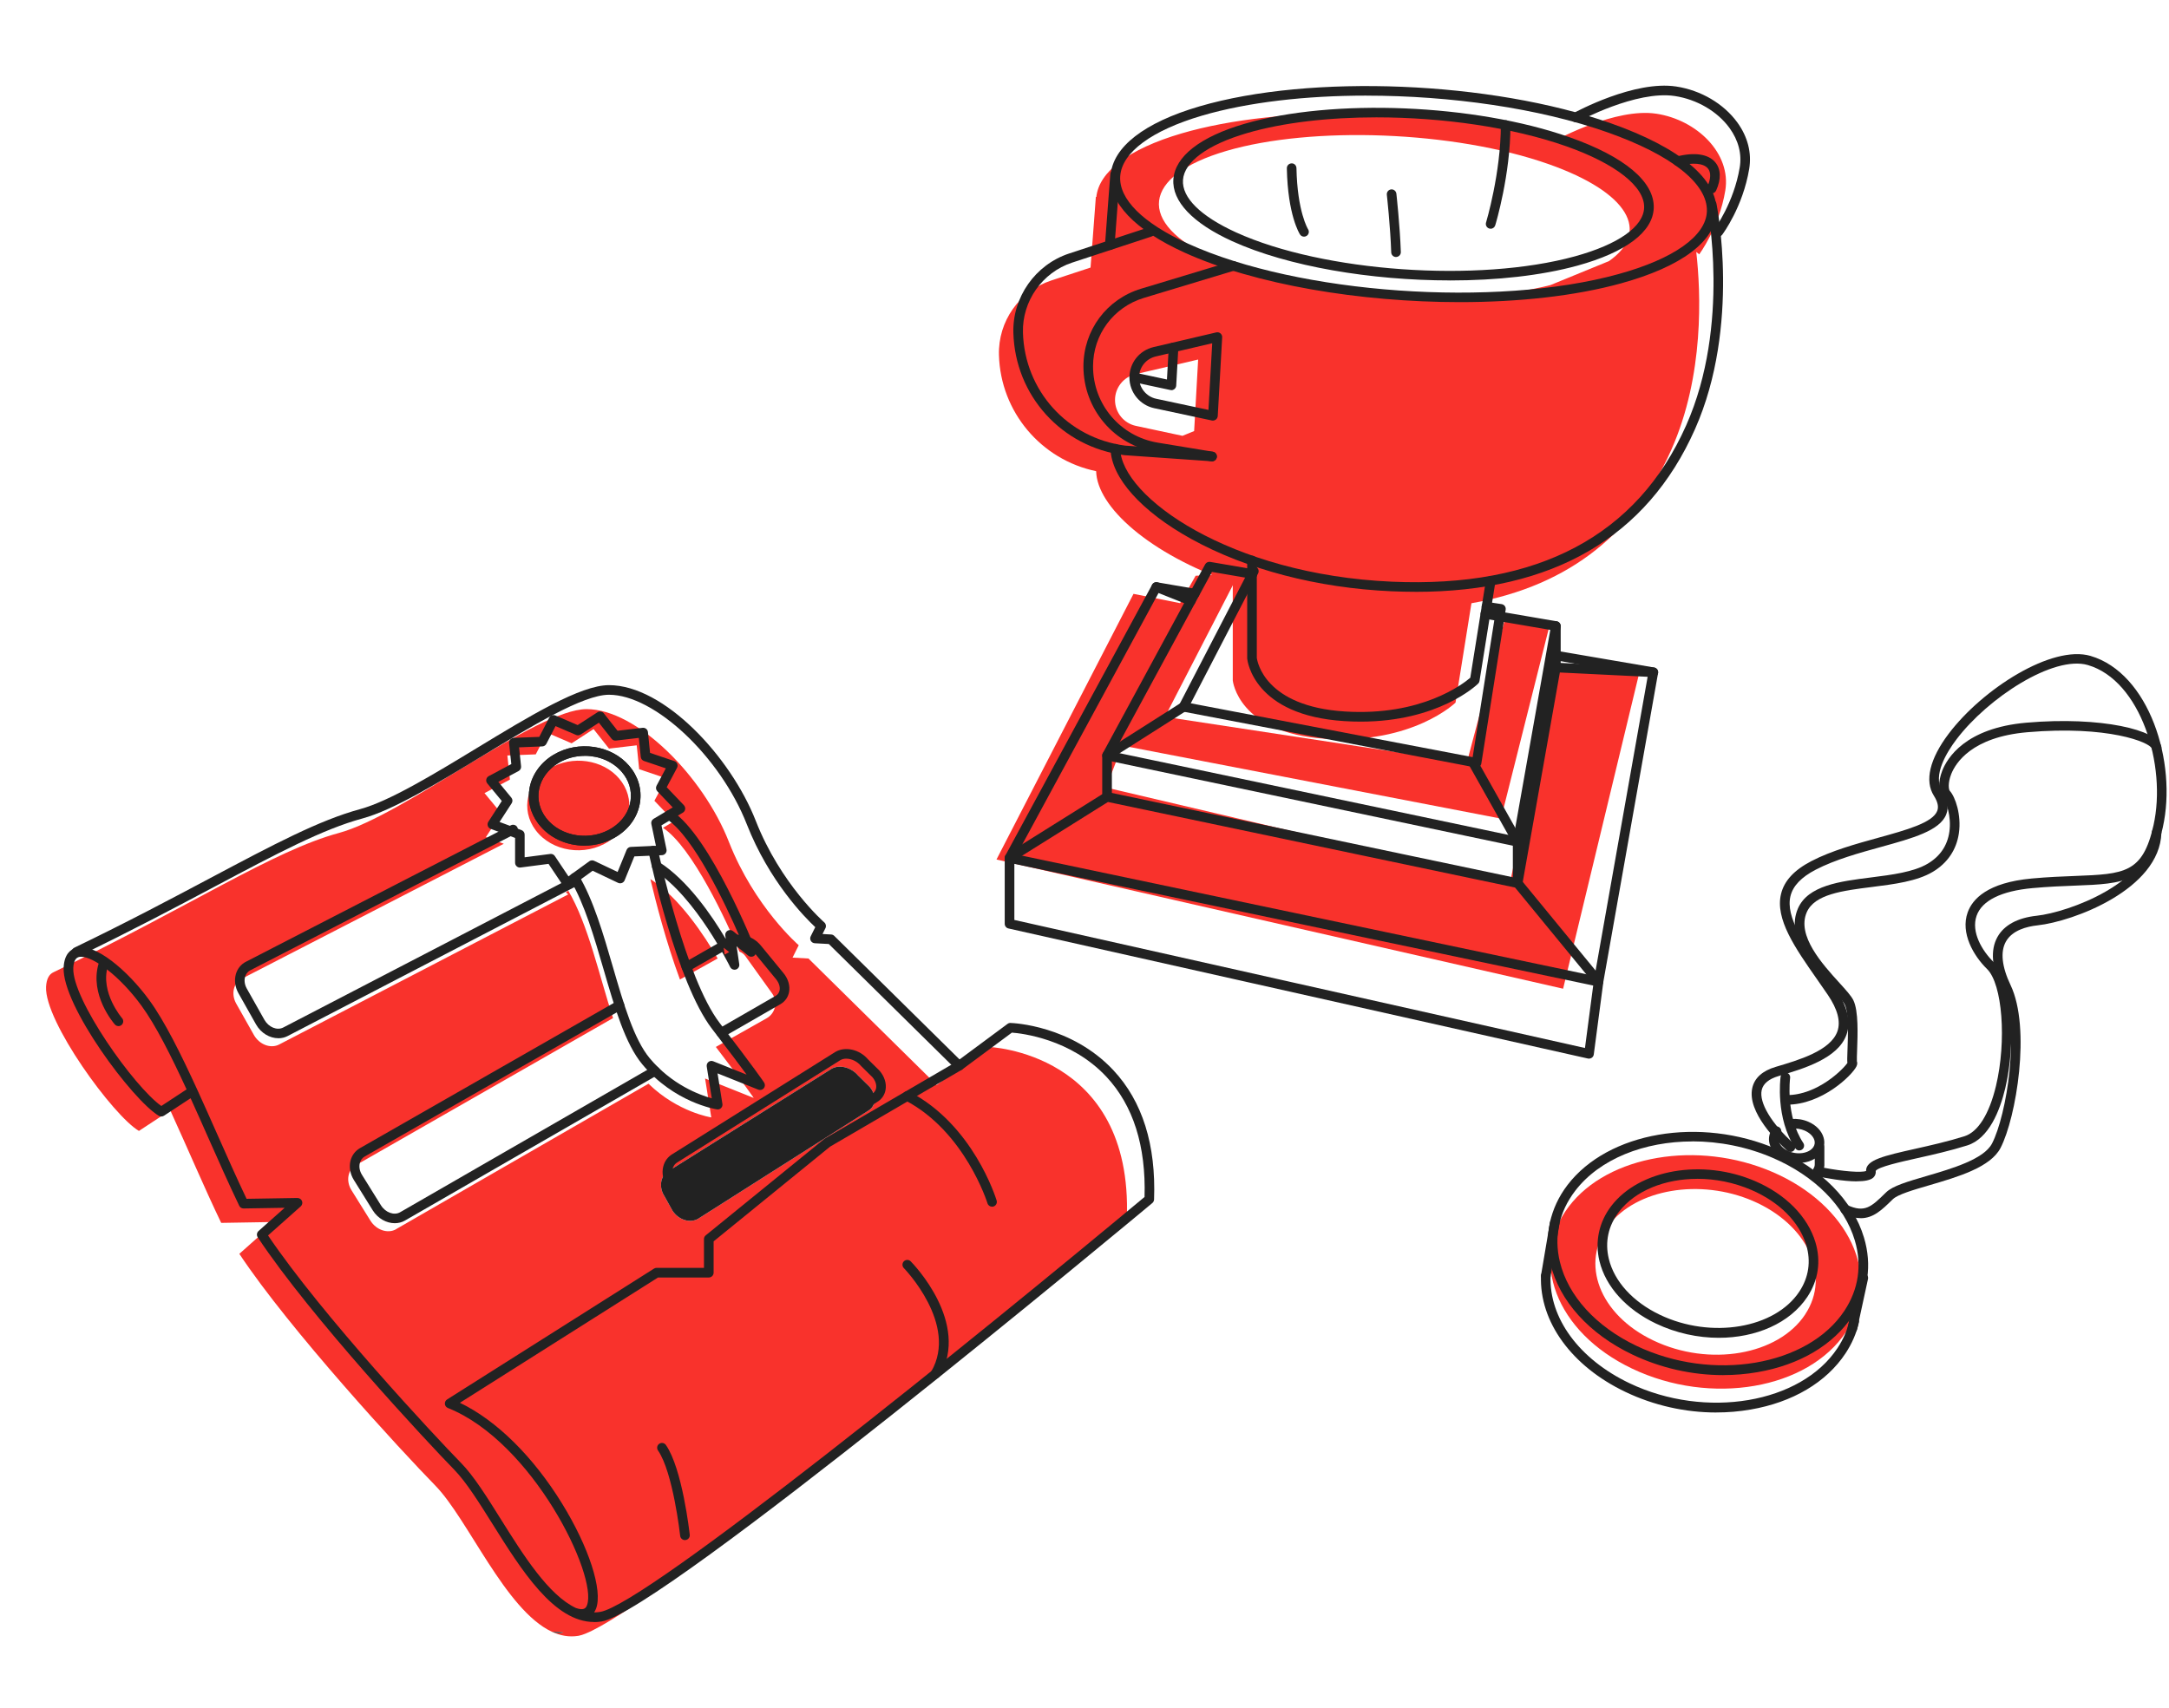<?xml version="1.0" encoding="UTF-8"?>
<svg id="Layer_1" data-name="Layer 1" xmlns="http://www.w3.org/2000/svg" viewBox="0 0 677.07 533.16">
  <defs>
      <style>
          :root { fill:#222 }
          .accent { fill: #f9322c; }

          @media (prefers-color-scheme: dark) {
          :root {  fill: #f9322c; }
          .accent { fill:#dee2e6; }
          }
      </style>
  </defs>
  <path class="accent" d="m224.02,299.25c-4.16-7.19-11.93-18.99-21-24.79,1.62,6.84,4.92,19.76,9.23,31.35l11.77-6.56Z"/>
  <path class="accent" d="m201.92,269.61s.39,1.83,1.1,4.85l-1.1-4.85Z"/>
  <path class="accent" d="m308.41,326.87l-16.01,11.87-40.03-39.48-4.97-.28,1.93-3.87s-13.8-11.87-21.81-32.3-28.71-41.41-44.42-41.41-56.9,33.13-77.33,38.67c-20.43,5.54-45.99,22.67-89.06,43.47h0c-1.35.6-2.2,2.05-2.33,4.55-.55,10.77,20.98,40.31,28.99,45l9.78-6.43c5.3,11.57,10.67,24.26,15.9,35.14l16.84-.28-11.18,9.94c15.7,23.7,50.6,61.55,61.15,72.33,10.26,10.49,21.89,38.89,36.4,45.65l3.65.19c-.91.39-2.12.35-3.65-.19,2.67,1.25,5.45,1.76,8.32,1.28.62-.1,1.4-.35,2.32-.73h.01s.02-.02.02-.02c9.98-4.09,36.6-23.66,65.84-46.4h.02s0-.01,0-.01c47.97-37.32,102.96-83.15,102.96-83.15,1.93-52.18-43.34-53.56-43.34-53.56Zm-291.67-23.33l.59-.2-.59.2Zm106.92,80.23c-2.58,1.49-6.18.29-8.02-2.66l-5.92-9.51c-1.79-2.87-1.17-6.36,1.36-7.81l80.29-45.93h0c-4.31-13.19-7.77-29.31-13.99-39.79h0s-.75.54-.75.54l.75.63-90.25,46.87c-2.65,1.37-6.19.02-7.89-3.01l-5.5-9.76c-1.66-2.95-.89-6.41,1.7-7.75l81.82-42.16-5.58-2.07,4.8-7.4-5.23-6.34,7.93-4.23-.8-7.52,8.86-.35,3.51-6.77,7.69,3.32,6.85-4.44,4.81,6.09,8.66-1.02.76,7.45,8.48,2.87-3.72,6.99,6.11,6.4-3.43,2.04c9.28,6.21,19.83,29.23,23.87,38.66.73.27,1.38.75,1.86,1.42l8.34,11.63c1.85,2.58,1.05,6.19-1.71,7.75l-15.86,8.96c9.4,12.28,11.82,15.92,11.82,15.92l-15.18-6.07,1.93,12.15s-10.44-1.59-19.59-10.52h0s-78.79,45.4-78.79,45.4Zm147.38-37l-53.09,33.73c-2.56,1.53-6.17.38-8.05-2.55l-2.49-4.49c-1.83-2.85-1.26-6.35,1.25-7.83l50.89-31.92c2.42-1.43,6.13-.52,8.3,2.05l3.62,3.56c2.23,2.64,2.04,5.98-.43,7.45Z"/>
  <path class="accent" d="m193.26,243.06c5.25,6.13,3.91,14.96-3.28,19.64-7.37,4.79-17.69,3.2-22.74-3.46-4.89-6.45-2.81-15.06,4.35-19.33,7.01-4.17,16.59-2.8,21.67,3.15Z"/>
  <path class="accent" d="m553.22,365.88c-23.2-9.98-51.22-5.25-63.45,10.75-12.61,16.5-4.23,39.26,19.68,50.66,24.59,11.73,54.95,6.49,66.83-11.49,11.5-17.42.78-39.67-23.05-49.92Zm10.3,44.48c-8.42,12.75-29.96,16.48-47.41,8.15-16.96-8.09-22.9-24.24-13.96-35.94,8.68-11.36,28.56-14.71,45.01-7.63,16.9,7.27,24.51,23.06,16.35,35.41Z"/>
  <polygon class="accent" points="373.23 179.75 368.38 188.31 353.83 185.41 311.06 268.35 487.94 308.69 511.48 211.03 485.44 206.95 471.4 275.5 345.27 245.88 349.36 235.29 351.4 232.99 468.54 255.58 483.66 195.46 470.12 192.01 457.87 238.16 363.66 223.8 386.63 179.24 373.23 179.75"/>
  <path class="accent" d="m517.02,35.5c-12.7-1.93-31.11,8.14-31.11,8.14h0c-36.95-10.25-86.28-11.02-117.07-1.99-16.76,4.91-25.79,12.09-26.61,19.83h-.15s-1.66,22.06-1.66,22.06h0s-12.23,4.02-12.23,4.02c-10,3.29-16.65,12.75-16.36,23.28h0c.49,17.78,13.17,32.71,30.34,36.27h0c.25,11.14,16.61,25.84,42.69,34.89h-.04s0,30.47,0,30.47c0,0,1.62,16.48,28.95,18.18s40.58-11.28,40.58-11.28l4.97-31.02h-.04c31.62-5.57,51.33-22.95,62.44-47.94,10.34-23.27,9.22-49.12,7.78-61.75l.92.74s6.21-8.28,8.14-19.88-8.83-22.09-21.53-24.02Zm-134.2,11.62c26.66-7.82,70.94-6.33,100.61,4.13,25,8.82,31.86,21.11,18.84,30.26l-18.3,7.5c-31.27,7.89-78.31,3.94-104.73-8.08-24.93-11.34-22.72-26.09,3.58-33.81Zm-28.22,85.85c-3.82-.81-6.54-4.19-6.54-8.09h0c0-3.84,2.65-7.18,6.39-8.05l19.56-4.58-1.25,22.33-3.64,1.49-14.51-3.1Z"/>
  <path class="cls-1" d="m185.44,506.41c-12.52,0-22.66-16.18-31.67-30.56-4.25-6.78-8.26-13.18-11.99-17-8.16-8.35-44.73-47.5-61.33-72.56-.41-.62-.3-1.45.25-1.95l8.16-7.25-12.8.21c-.63,0-1.12-.32-1.38-.85-3.21-6.67-6.52-14.14-9.72-21.36-1.81-4.08-3.63-8.2-5.46-12.21l-8.32,5.46c-.48.31-1.09.33-1.58.04-8.13-4.76-30.34-34.52-29.73-46.37.21-4.15,2.18-5.59,3.8-6.07,5.9-1.75,16.21,7.09,22.93,16.31,4.77,6.54,9.83,16.73,14.89,27.77,0,.01.01.03.02.04,2.07,4.52,4.14,9.19,6.19,13.81,3.06,6.89,6.21,14,9.27,20.41l15.88-.26c.64.02,1.19.37,1.42.96.23.58.07,1.25-.4,1.67l-10.2,9.07c16.79,24.9,52.24,62.85,60.25,71.03,3.96,4.04,8.05,10.58,12.38,17.5,7.07,11.28,14.87,23.73,23.48,27.79,2.75.97,3.21-.24,3.46-.89,3.44-9.12-16.97-51.02-43.43-61.56-.52-.21-.89-.69-.94-1.25-.05-.56.21-1.1.69-1.41l64.6-40.86c.24-.15.52-.23.8-.23h14.79v-8.99c0-.45.2-.88.55-1.16l37-30.09c.06-.05.12-.09.19-.13l41.07-23.98,15.95-11.82c.27-.2.6-.31.94-.29.77.02,19,.74,32.1,14.76,9.06,9.69,13.33,23.27,12.7,40.36-.02.42-.21.82-.54,1.1-6.25,5.21-153.2,127.57-171.89,130.64-.81.13-1.6.2-2.39.2Zm0-3c.64,0,1.26-.05,1.9-.15,14.27-2.34,117.08-85.51,169.94-129.55.47-15.95-3.54-28.57-11.91-37.53-11.1-11.87-26.54-13.56-29.5-13.78l-15.58,11.55s-.09.06-.14.09l-41.04,23.96-36.35,29.57v9.78c0,.83-.67,1.5-1.5,1.5h-15.85l-61.85,39.12c11.32,5.42,22.8,16.7,31.87,31.42,8.41,13.64,12.78,27.15,10.64,32.83-.13.33-.32.76-.62,1.2ZM25.34,298.71c-.29,0-.56.04-.8.11-1,.3-1.56,1.43-1.66,3.35-.5,9.68,19.02,37.2,27.48,43.13l7.88-5.18c-4.81-10.45-9.6-19.98-14.06-26.1-6.9-9.46-15.05-15.31-18.85-15.31Z"/>
  <path class="cls-1" d="m213.81,480.84c-.75,0-1.41-.57-1.49-1.34-.02-.2-2.22-19.86-6.92-26.64-.47-.68-.3-1.62.38-2.09.68-.47,1.62-.3,2.09.38,5.13,7.41,7.34,27.18,7.44,28.02.09.82-.5,1.56-1.33,1.65-.05,0-.11,0-.17,0Z"/>
  <path class="cls-1" d="m309.68,376.75c-.64,0-1.24-.42-1.43-1.06-.07-.22-7.04-22.44-25.73-32.17-.74-.38-1.02-1.29-.64-2.02.38-.74,1.29-1.02,2.02-.64,19.83,10.32,26.92,33,27.21,33.96.24.79-.21,1.63-1,1.87-.15.04-.29.07-.44.07Z"/>
  <path class="cls-1" d="m299.4,334.24c-.38,0-.76-.14-1.05-.43l-39.63-39.08-4.4-.24c-.5-.03-.96-.31-1.21-.75-.25-.44-.27-.97-.04-1.42l1.42-2.85c-3.21-3-14.38-14.29-21.36-32.1-8.3-21.17-28.81-40.46-43.03-40.46-8.08,0-24.19,9.79-39.77,19.26-13.56,8.24-27.58,16.76-37.17,19.36-12.41,3.37-26.51,10.85-46.02,21.21-12.2,6.48-26.03,13.82-42.62,21.83-.75.36-1.64.05-2-.7s-.05-1.64.7-2c16.54-7.98,30.34-15.31,42.52-21.78,19.68-10.45,33.91-18,46.64-21.46,9.17-2.49,23.01-10.9,36.39-19.03,16.67-10.13,32.41-19.69,41.33-19.69,17.22,0,37.97,22.33,45.82,42.36,7.76,19.81,21.26,31.59,21.39,31.71.52.45.67,1.19.36,1.81l-.91,1.82,2.69.15c.37.02.71.17.97.43l40.03,39.48c.59.58.6,1.53.01,2.12-.29.3-.68.45-1.07.45Z"/>
  <path class="cls-1" d="m177.07,277.25c-.09,0-.18,0-.26-.02-.4-.07-.76-.3-.98-.64l-4.6-6.88-8.75,1.14c-.43.06-.86-.08-1.18-.36-.32-.28-.51-.7-.51-1.13v-7.75s-7.62-2.83-7.62-2.83c-.43-.16-.76-.5-.9-.93s-.08-.91.17-1.29l4.2-6.48-4.53-5.49c-.29-.35-.4-.8-.31-1.25.09-.44.37-.82.77-1.03l7.04-3.76-.7-6.52c-.04-.41.08-.83.36-1.14s.66-.5,1.08-.52l7.99-.31,3.1-5.99c.36-.7,1.2-1,1.93-.69l6.95,3,6.18-4c.65-.42,1.51-.28,1.99.33l4.29,5.44,7.82-.92c.4-.04.8.07,1.11.32s.51.62.55,1.02l.66,6.49,7.57,2.56c.42.14.75.46.91.87s.14.87-.07,1.26l-3.21,6.03,5.36,5.62c.31.33.46.79.4,1.24-.06.45-.33.85-.72,1.08l-6.68,3.97,1.57,7.5c.09.43-.01.88-.28,1.23-.27.35-.68.56-1.12.58l-8.63.38-3.04,7.47c-.16.38-.46.68-.85.83-.39.15-.82.13-1.19-.04l-7.94-3.78-7.04,5.11c-.26.19-.57.29-.88.29Zm-5.12-10.65c.5,0,.97.25,1.25.67l4.25,6.35,6.5-4.72c.45-.32,1.03-.38,1.53-.14l7.31,3.48,2.81-6.89c.22-.54.74-.91,1.32-.93l7.83-.35-1.43-6.82c-.13-.63.15-1.27.7-1.6l5.98-3.56-4.81-5.04c-.45-.47-.54-1.17-.24-1.74l2.89-5.42-6.81-2.3c-.56-.19-.95-.68-1.01-1.27l-.61-5.94-7.14.84c-.51.07-1.03-.15-1.35-.56l-3.97-5.02-5.71,3.7c-.42.27-.95.32-1.41.12l-6.41-2.76-2.86,5.53c-.25.48-.73.79-1.27.81l-7.26.29.63,5.93c.07.61-.25,1.19-.79,1.48l-6.31,3.37,4.06,4.92c.42.5.46,1.22.1,1.77l-3.78,5.83,6.85,2.54c.59.22.98.78.98,1.41v7.08s7.98-1.04,7.98-1.04c.06,0,.13-.01.19-.01Zm-2.71-35.06h0,0Z"/>
  <path class="cls-1" d="m182.42,264.01c-5.56,0-10.99-2.38-14.38-6.86-2.52-3.32-3.48-7.32-2.71-11.26.81-4.17,3.54-7.91,7.49-10.26,7.66-4.56,18.02-3.04,23.58,3.46,2.78,3.25,3.99,7.27,3.4,11.34-.61,4.25-3.1,8-7.01,10.54-3.16,2.06-6.79,3.04-10.37,3.04Zm.14-28.03c-2.83,0-5.69.72-8.21,2.22-3.21,1.91-5.43,4.92-6.08,8.25-.6,3.1.16,6.25,2.16,8.88,4.56,6.02,14.05,7.45,20.73,3.11,3.17-2.06,5.19-5.06,5.67-8.45.46-3.19-.5-6.38-2.71-8.96h0c-2.83-3.3-7.15-5.06-11.56-5.06Z"/>
  <path class="cls-1" d="m224.03,346.38c-.08,0-.15,0-.23-.02-.54-.08-13.38-2.16-23.29-14.05-5.34-6.4-8.6-17.64-12.06-29.53-2.94-10.1-5.97-20.55-10.37-27.95-.42-.71-.19-1.63.52-2.06.71-.42,1.63-.19,2.06.52,4.59,7.73,7.68,18.36,10.67,28.65,3.37,11.58,6.55,22.53,11.48,28.45,6.9,8.28,15.5,11.45,19.38,12.53l-1.58-9.95c-.08-.53.12-1.07.54-1.41.42-.34.99-.42,1.49-.22l10.42,4.17c-2.09-2.85-5.48-7.39-10.79-14.28-11.12-14.46-19.48-53.65-19.83-55.31-.17-.81.35-1.61,1.16-1.78.8-.17,1.6.35,1.78,1.16.08.4,8.57,40.18,19.28,54.1,10.95,14.23,13.75,18.41,13.86,18.58.36.55.33,1.27-.08,1.78-.42.51-1.11.69-1.72.45l-12.73-5.09,1.52,9.54c.08.47-.08.95-.42,1.29-.28.29-.67.44-1.06.44Z"/>
  <path class="cls-1" d="m229.27,302.76c-.56,0-1.09-.32-1.35-.85-.11-.22-10.66-21.84-23.71-30.19-.7-.45-.9-1.37-.46-2.07.45-.7,1.38-.9,2.07-.46,8.84,5.65,16.37,16.61,20.74,23.98l-.16-1.08c-.09-.61.2-1.21.74-1.52.54-.31,1.21-.25,1.69.13l2,1.61c-4.37-10.03-14.22-30.92-22.71-36.6-.69-.46-.87-1.39-.41-2.08.46-.69,1.39-.87,2.08-.41,12.01,8.04,25.56,42,26.13,43.44.25.63.04,1.36-.5,1.76-.55.4-1.3.39-1.83-.04l-3.64-2.93.82,5.6c.11.73-.34,1.43-1.04,1.65-.15.04-.29.07-.44.07Z"/>
  <path class="cls-1" d="m86.9,324.15c-2.68,0-5.44-1.59-6.97-4.3l-5.5-9.76c-1.07-1.9-1.35-4.1-.78-6.03.5-1.67,1.6-3.01,3.1-3.78l82.73-42.62c.74-.38,1.64-.09,2.02.65.38.74.09,1.64-.65,2.02l-82.73,42.62c-.98.51-1.41,1.35-1.6,1.98-.35,1.16-.16,2.5.51,3.7l5.5,9.76c1.32,2.33,3.96,3.42,5.89,2.41l90.25-46.87c.73-.38,1.64-.1,2.02.64.38.74.1,1.64-.64,2.02l-90.25,46.87c-.92.48-1.91.7-2.92.7Z"/>
  <path class="cls-1" d="m225.14,323.93c-.52,0-1.02-.27-1.3-.75-.41-.72-.17-1.63.55-2.05l17.74-10.22c.67-.38,1.09-.99,1.23-1.74.2-1.09-.21-2.34-1.11-3.45l-7.06-8.6c-1.65-2.01-4.57-2.85-6.37-1.82l-13.79,7.89c-.72.41-1.64.16-2.05-.56-.41-.72-.16-1.64.56-2.05l13.79-7.89c3.1-1.77,7.57-.67,10.18,2.52l7.06,8.6c1.47,1.79,2.1,3.93,1.75,5.89-.3,1.62-1.25,2.97-2.68,3.8l-17.74,10.22c-.24.14-.49.2-.75.2Z"/>
  <path class="cls-1" d="m123.22,381.9c-2.59,0-5.27-1.46-6.85-4l-5.92-9.51c-1.15-1.85-1.53-4.04-1.04-5.99.43-1.69,1.47-3.08,2.93-3.92l80.29-45.93c.72-.41,1.64-.16,2.05.56.41.72.16,1.64-.56,2.05l-80.29,45.93c-.96.55-1.35,1.42-1.51,2.05-.3,1.17-.05,2.51.68,3.67l5.92,9.51c1.42,2.27,4.11,3.24,5.99,2.15l78.79-45.4c.72-.41,1.63-.17,2.05.55.41.72.17,1.63-.55,2.05l-78.79,45.4c-.98.57-2.08.83-3.19.83Z"/>
  <path class="cls-1" d="m217.43,378.66c-2.57,0-5.21-1.42-6.8-3.9l-2.54-4.57c-1.13-1.75-1.54-3.93-1.07-5.9.4-1.7,1.42-3.1,2.87-3.96l50.86-31.9c3.09-1.82,7.54-.8,10.2,2.3l3.57,3.52s.06.07.09.1c1.49,1.77,2.16,3.9,1.83,5.87-.27,1.62-1.2,2.98-2.61,3.82l-53.08,33.72c-1.02.61-2.16.89-3.32.89Zm46.74-48.13c-.68,0-1.32.15-1.86.47l-50.86,31.9c-.98.58-1.36,1.45-1.51,2.09-.28,1.17-.01,2.51.73,3.66l2.54,4.57c1.4,2.17,4.1,3.1,5.97,1.99l53.06-33.71s.03-.01.04-.02c.66-.39,1.08-1,1.21-1.75.18-1.07-.23-2.3-1.12-3.38l-3.56-3.51s-.06-.07-.09-.1c-1.17-1.39-2.96-2.2-4.53-2.2Z"/>
  <path class="cls-1" d="m36.98,320.36c-.42,0-.83-.17-1.13-.51-.33-.37-7.97-9.22-5.07-19.01.24-.8,1.08-1.25,1.86-1.01.79.23,1.25,1.07,1.01,1.86-2.42,8.19,4.38,16.11,4.45,16.19.54.62.48,1.57-.14,2.12-.29.25-.64.37-.99.37Z"/>
  <path class="cls-1" d="m292.01,430.43c-.26,0-.51-.06-.75-.2-.72-.42-.96-1.33-.55-2.05,8.49-14.67-8.4-32.1-8.57-32.27-.58-.59-.57-1.54.02-2.12.59-.58,1.54-.57,2.12.01.77.78,18.67,19.23,9.03,35.88-.28.48-.78.75-1.3.75Z"/>
  <path class="cls-1" d="m455.7,94.33c-31.06,0-63.97-5.46-86.01-15.5-15.43-7.02-23.59-15.57-22.99-24.08.63-8.83,10.47-16.49,27.73-21.54,34.74-10.18,91.11-7.87,128.35,5.26,21.67,7.64,33.4,17.45,33.05,27.62-.33,9.23-10.93,17.18-29.85,22.39h0c-14.39,3.96-32.01,5.85-50.27,5.85Zm-29.14-64.48c-18.87,0-36.95,2.04-51.29,6.24-15.73,4.61-25.06,11.49-25.58,18.88-.51,7.17,7.03,14.67,21.24,21.14,34.47,15.68,95.95,20.03,134.24,9.48h0c17.3-4.76,27.38-11.91,27.65-19.6.3-8.62-11.01-17.62-31.05-24.68-21.34-7.53-49.04-11.45-75.22-11.45Z"/>
  <path class="cls-1" d="m452.67,87.55c-24.57,0-50.61-4.32-68.05-12.26-12.31-5.6-18.82-12.46-18.34-19.32.51-7.12,8.36-13.26,22.12-17.29,27.48-8.06,72.08-6.23,101.53,4.16,17.25,6.08,26.59,13.94,26.3,22.12-.26,7.43-8.72,13.82-23.8,17.97h0c-11.38,3.13-25.32,4.63-39.76,4.63Zm-23.01-50.91c-14.87,0-29.12,1.61-40.41,4.92-12.29,3.6-19.57,8.93-19.97,14.62-.39,5.52,5.5,11.33,16.58,16.38,27.16,12.36,75.6,15.78,105.77,7.47h0c13.52-3.72,21.39-9.26,21.6-15.18.23-6.56-8.85-13.73-24.3-19.18-16.82-5.93-38.65-9.03-59.28-9.03Z"/>
  <path class="cls-1" d="m407.06,73.89c-.49,0-.97-.24-1.25-.68-.16-.24-3.83-6.05-4.11-20.67-.02-.83.64-1.51,1.47-1.53.83-.06,1.51.64,1.53,1.47.26,13.62,3.59,19.04,3.63,19.1.44.7.24,1.62-.46,2.07-.25.16-.53.24-.81.24Z"/>
  <path class="cls-1" d="m465.32,71.41c-.14,0-.29-.02-.44-.06-.79-.24-1.24-1.08-1-1.87.05-.15,4.62-15.44,4.62-30.44,0-.83.67-1.5,1.5-1.5s1.5.67,1.5,1.5c0,15.46-4.55,30.67-4.75,31.31-.2.65-.79,1.07-1.43,1.07Z"/>
  <path class="cls-1" d="m435.78,80.24c-.81,0-1.47-.64-1.5-1.45-.27-8.13-1.36-17.89-1.37-17.99-.09-.82.5-1.57,1.32-1.66.82-.1,1.56.5,1.66,1.32.01.1,1.11,9.98,1.39,18.22.03.83-.62,1.52-1.45,1.55-.02,0-.03,0-.05,0Z"/>
  <path class="cls-1" d="m378.36,144.02c-.08,0-.16,0-.25-.02l-17.15-2.82c-13.19-2.17-22.76-13.44-22.76-26.8,0-11.25,7.23-20.99,18-24.24l28.37-8.57c.79-.24,1.63.21,1.87,1,.24.79-.21,1.63-1,1.87l-28.37,8.57c-9.49,2.87-15.87,11.45-15.87,21.36,0,11.89,8.51,21.92,20.25,23.84l17.15,2.82c.82.13,1.37.91,1.24,1.72-.12.74-.76,1.26-1.48,1.26Z"/>
  <path class="cls-1" d="m378.36,144.02s-.07,0-.11,0l-27.28-1.91c-19.57-2.52-34.1-18.59-34.64-38.22-.31-11.1,6.85-21.27,17.39-24.74l24.84-8.17c.79-.26,1.63.17,1.89.96.26.79-.17,1.63-.96,1.89l-24.84,8.17c-9.3,3.06-15.6,12.03-15.33,21.81.5,18.15,13.93,33,31.93,35.32l27.2,1.9c.83.06,1.45.77,1.39,1.6-.05.79-.71,1.4-1.49,1.4Z"/>
  <path class="cls-1" d="m378.63,131.32c-.1,0-.21-.01-.31-.03l-18.03-3.85c-4.48-.96-7.73-4.97-7.73-9.56s3.1-8.47,7.54-9.52l19.57-4.58c.46-.11.94,0,1.31.31.36.3.56.76.53,1.23l-1.38,24.57c-.03.44-.24.84-.59,1.11-.26.2-.58.31-.91.31Zm-.23-24.15l-17.61,4.12c-3.08.72-5.23,3.43-5.23,6.59s2.25,5.96,5.36,6.62l16.31,3.48,1.17-20.82Z"/>
  <path class="cls-1" d="m365.66,121.8c-.1,0-.21-.01-.31-.03l-11.58-2.47c-.81-.17-1.33-.97-1.15-1.78.17-.81.98-1.32,1.78-1.15l9.87,2.11.57-10.1c.05-.83.77-1.44,1.58-1.41.83.05,1.46.75,1.41,1.58l-.67,11.85c-.03.44-.24.84-.59,1.11-.26.2-.58.31-.91.31Z"/>
  <path class="cls-1" d="m346.42,78.04s-.08,0-.11,0c-.83-.06-1.45-.78-1.38-1.61l1.66-22.07c.06-.83.79-1.45,1.61-1.38.83.06,1.45.78,1.38,1.61l-1.66,22.07c-.06.79-.72,1.39-1.49,1.39Z"/>
  <path class="cls-1" d="m441.85,184.77c-2.46,0-4.96-.06-7.51-.17-23.06-1.01-45.25-6.81-62.48-16.33-15.57-8.6-24.98-19.11-25.19-28.13-.02-.83.64-1.52,1.47-1.53.81.02,1.52.64,1.53,1.47.34,15.06,34.33,39.31,84.8,41.53,45.68,2.02,76.59-14.41,91.88-48.8,13.99-31.47,6.59-68.29,6.52-68.66-.17-.81.35-1.6,1.16-1.77.81-.16,1.61.35,1.77,1.16.08.38,7.67,38.12-6.71,70.49-14.98,33.7-44.31,50.75-87.24,50.75Z"/>
  <path class="cls-1" d="m536.41,73.9c-.31,0-.63-.1-.9-.3-.66-.5-.8-1.44-.3-2.1.06-.08,6.02-8.15,7.86-19.23.7-4.2-.4-8.45-3.17-12.28-3.78-5.21-10.18-8.96-17.11-10.01-12.05-1.83-29.99,7.88-30.17,7.98-.73.4-1.64.13-2.04-.6-.4-.73-.13-1.64.6-2.04.77-.42,19-10.3,32.06-8.31,7.71,1.17,14.84,5.37,19.08,11.22,3.26,4.49,4.54,9.52,3.7,14.53-1.97,11.82-8.16,20.18-8.42,20.53-.29.39-.75.6-1.2.6Z"/>
  <path class="cls-1" d="m534.33,60.37c-.21,0-.42-.04-.62-.14-.75-.34-1.09-1.23-.74-1.99,1.11-2.44,1.17-4.44.16-5.65-1.37-1.64-4.67-1.93-9.04-.82-.8.2-1.62-.28-1.82-1.08-.21-.8.28-1.62,1.08-1.82,5.62-1.43,9.91-.79,12.08,1.8,1.79,2.14,1.88,5.27.27,8.82-.25.55-.8.88-1.37.88Z"/>
  <path class="cls-1" d="m424.7,225.3c-1.62,0-3.29-.05-5.03-.16-28.28-1.76-30.28-18.8-30.35-19.53,0-.05,0-.1,0-.15v-30.47c0-.83.67-1.5,1.5-1.5s1.5.67,1.5,1.5v30.38c.15,1.19,2.5,15.21,27.55,16.77,23.9,1.48,36.85-8.61,39.09-10.54l4.89-30.49c.13-.82.9-1.37,1.72-1.24.82.13,1.38.9,1.24,1.72l-4.97,31.02c-.05.32-.2.61-.43.83-.53.51-12.41,11.86-36.7,11.86Z"/>
  <path class="cls-1" d="m499,308.01c-.1,0-.21-.01-.31-.03l-183.87-38.65c-.46-.1-.85-.41-1.05-.84s-.18-.93.04-1.34l45.83-84.59c.31-.57.94-.87,1.57-.76l11.99,2.06c.82.14,1.36.92,1.22,1.73s-.91,1.37-1.73,1.22l-10.93-1.88-44.36,81.87,180.38,37.92,16.58-93.62-28.95-4.97c-.82-.14-1.36-.92-1.22-1.73.14-.82.92-1.37,1.73-1.22l30.44,5.22c.39.07.74.29.97.62.23.33.32.73.25,1.12l-17.12,96.63c-.07.4-.3.75-.64.98-.25.17-.54.26-.84.26Z"/>
  <path class="cls-1" d="m473.75,264.32c-.1,0-.21-.01-.31-.03l-128.18-26.95c-.46-.1-.85-.41-1.05-.84s-.18-.93.04-1.34l31.95-58.97c.31-.56.94-.87,1.57-.76l13.43,2.3c.82.14,1.36.92,1.22,1.73-.14.82-.91,1.36-1.73,1.22l-12.37-2.12-30.48,56.25,124.7,26.21,11.4-64.35-20.53-3.52c-.82-.14-1.36-.92-1.22-1.73s.91-1.36,1.73-1.22l22.02,3.78c.39.07.74.29.97.62.23.33.32.73.25,1.12l-11.93,67.36c-.07.4-.3.75-.64.98-.25.17-.54.26-.84.26Z"/>
  <path class="cls-1" d="m460.94,239.66c-.09,0-.19,0-.28-.03l-91.48-17.48c-.47-.09-.86-.39-1.07-.82s-.2-.92.02-1.35l21.94-42.34c.38-.74,1.29-1.02,2.02-.64.74.38,1.02,1.29.64,2.02l-21.02,40.56,87.99,16.81,7.12-45.03-3.03-.46c-.82-.12-1.38-.89-1.26-1.71.12-.82.89-1.38,1.71-1.26l4.52.69c.39.06.75.28.98.6s.33.72.27,1.12l-7.6,48.05c-.06.4-.29.76-.62.99-.25.18-.56.27-.86.27Z"/>
  <path class="cls-1" d="m496.03,330.53c-.11,0-.22-.01-.33-.04l-180.9-40.61c-.69-.15-1.17-.76-1.17-1.46v-20.57c0-.52.27-1,.7-1.27l30.44-19.06c.33-.21.72-.28,1.1-.2l128.18,26.95c.33.07.63.25.85.52l25.25,30.76c.26.32.38.74.33,1.15l-2.97,22.52c-.06.42-.28.79-.63,1.03-.25.18-.55.27-.86.27Zm-179.4-43.31l178.13,39.98,2.67-20.25-24.5-29.85-127.07-26.71-29.22,18.29v18.54Z"/>
  <path class="cls-1" d="m371.75,189.05c-.18,0-.37-.03-.55-.11l-10.79-4.28c-.77-.31-1.15-1.18-.84-1.95.3-.77,1.18-1.15,1.95-.84l10.79,4.28c.77.31,1.15,1.18.84,1.95-.23.59-.8.95-1.39.95Z"/>
  <path class="cls-1" d="m485.68,209.88c-.83,0-1.5-.67-1.5-1.5v-12.92c0-.83.67-1.5,1.5-1.5s1.5.67,1.5,1.5v12.92c0,.83-.67,1.5-1.5,1.5Z"/>
  <path class="cls-1" d="m345.57,250.3c-.83,0-1.5-.67-1.5-1.5v-12.92c0-.51.26-.99.7-1.27l23.89-15.19c.7-.45,1.62-.24,2.07.46.44.7.24,1.63-.46,2.07l-23.19,14.75v12.1c0,.83-.67,1.5-1.5,1.5Z"/>
  <path class="cls-1" d="m473.75,277.25s-.09,0-.13,0c-.78-.07-1.37-.72-1.37-1.49v-12.53l-13.8-24.54c-.41-.72-.15-1.64.57-2.04s1.64-.15,2.04.57l13.68,24.33,9.46-53.41c.13-.74.78-1.27,1.55-1.24l30.44,1.5c.83.04,1.46.74,1.42,1.57-.04.83-.73,1.45-1.57,1.42l-29.12-1.43-11.7,66.06c-.13.72-.75,1.24-1.48,1.24Z"/>
  <path class="cls-1" d="m537.92,429.33c-9.71,0-19.5-2.19-28.38-6.43-13.45-6.41-22.75-16.7-25.53-28.23-2.1-8.71-.21-17.48,5.3-24.7,12.67-16.58,41.33-21.51,65.24-11.22,13.89,5.98,23.85,16.06,27.31,27.65,2.56,8.56,1.31,17.02-3.6,24.47-5.98,9.05-16.5,15.28-29.64,17.54-3.52.61-7.1.91-10.7.91Zm-9.61-72.96c-15.02,0-28.96,5.43-36.61,15.43-5.03,6.58-6.68,14.25-4.77,22.17,2.56,10.64,11.28,20.2,23.9,26.22,23.78,11.34,53.51,6.32,64.93-10.97,4.41-6.68,5.53-14.27,3.23-21.96-3.21-10.74-12.55-20.13-25.62-25.76-8.09-3.48-16.74-5.15-25.06-5.15Z"/>
  <path class="cls-1" d="m535.76,441c-9.71,0-19.5-2.19-28.38-6.43-16.78-8-26.87-21.9-26.35-36.26.03-.83.73-1.46,1.55-1.44.83.03,1.47.73,1.44,1.55-.48,13.15,8.96,25.96,24.64,33.44,23.78,11.34,53.51,6.32,64.93-10.97,1.81-2.74,3.08-5.66,3.76-8.69.19-.81,1-1.31,1.8-1.13.81.18,1.31.99,1.13,1.8-.77,3.38-2.18,6.63-4.19,9.67-5.98,9.05-16.5,15.28-29.64,17.54-3.52.61-7.1.91-10.7.91Z"/>
  <path class="cls-1" d="m536.55,417.68c-6.52,0-13.33-1.44-19.66-4.46-9.27-4.42-15.68-11.53-17.61-19.5-1.46-6.06-.15-12.17,3.69-17.19,8.74-11.43,28.46-14.85,44.9-7.77,9.57,4.12,16.43,11.08,18.83,19.09,1.78,5.96.91,11.85-2.51,17.03h0c-5.47,8.28-16.11,12.8-27.65,12.8Zm-6.71-49.63c-10.05,0-19.37,3.63-24.48,10.3-3.33,4.35-4.42,9.42-3.16,14.66,1.71,7.09,7.53,13.47,15.98,17.5,15.95,7.61,35.88,4.28,43.51-7.28,2.92-4.42,3.66-9.44,2.14-14.52-2.14-7.16-8.39-13.43-17.14-17.2-5.44-2.34-11.26-3.47-16.85-3.47Zm33.11,36.01h0,0Z"/>
  <path class="cls-1" d="m561.55,363.08c-1.58,0-3.22-.35-4.74-1.07-2.33-1.11-3.96-2.94-4.46-5.02-.4-1.67-.04-3.34,1.01-4.72.5-.66,1.44-.78,2.1-.28.66.5.78,1.44.28,2.1-.5.65-.67,1.41-.48,2.2.29,1.19,1.32,2.29,2.83,3.01,2.91,1.39,6.63.84,7.96-1.17.44-.67.55-1.4.32-2.17-.36-1.2-1.5-2.32-3.06-2.99-1.18-.5-2.53-.72-3.81-.62-.81.06-1.55-.55-1.62-1.37-.07-.83.55-1.55,1.37-1.62,1.78-.14,3.59.15,5.23.86,2.4,1.03,4.13,2.81,4.75,4.89.48,1.61.24,3.28-.69,4.68-1.4,2.13-4.11,3.29-7.01,3.29Z"/>
  <path class="cls-1" d="m578.24,416.2c-.11,0-.21-.01-.32-.03-.81-.18-1.32-.97-1.15-1.78l3.41-15.71c.18-.81.98-1.32,1.78-1.15.81.18,1.32.97,1.15,1.78l-3.41,15.71c-.15.7-.77,1.18-1.46,1.18Z"/>
  <path class="cls-1" d="m482.53,399.87c-.08,0-.17,0-.25-.02-.82-.14-1.37-.91-1.23-1.73l2.81-16.6c.14-.82.92-1.37,1.73-1.23.82.14,1.37.91,1.23,1.73l-2.81,16.6c-.12.73-.76,1.25-1.48,1.25Z"/>
  <path class="cls-1" d="m579.64,368.84c-4.22,0-9.73-1.03-12.64-1.64-.49-.1-.89-.44-1.08-.9s-.14-.98.14-1.4c.32-.48.46-1,.43-1.54v-5.21c0-.83.67-1.5,1.5-1.5s1.5.67,1.5,1.5v5.12c.03.44,0,.89-.1,1.33,5.98,1.13,11.66,1.57,13.13.99-.17-3.44,5.73-4.76,15.3-6.91,4.78-1.07,10.2-2.29,15.38-3.92,4.26-1.34,7.76-6.92,9.86-15.71,3.36-14.09,2.01-31.84-2.79-36.52-4.22-4.12-8.34-11.21-6.05-17.65,1.46-4.13,6.12-9.32,20.01-10.6,5.1-.47,9.56-.64,13.49-.79,15.4-.6,21.16-.82,24.52-15.85,4.18-18.71-4.03-45.19-20.49-50-10.67-3.12-31.2,10.19-41.08,23.28-2.94,3.9-7.43,11.15-4.44,15.89,1.72,2.73,2.17,5.23,1.31,7.44-1.98,5.11-10.52,7.46-20.41,10.19-6.69,1.85-14.28,3.94-20.32,7.08-4.53,2.35-7.11,5.06-7.9,8.26-1.6,6.53,4.39,15.09,10.73,24.16,1.14,1.63,2.3,3.28,3.43,4.96,3.65,5.37,4.77,10.12,3.33,14.14-2.66,7.44-13.37,10.61-21.2,12.92-3.04.9-4.81,2.37-5.27,4.37-.88,3.91,3.04,10.46,9.98,16.7.62.55.67,1.5.11,2.12-.55.62-1.5.67-2.12.11-2.99-2.68-12.61-12.03-10.91-19.59.71-3.14,3.18-5.36,7.34-6.59,7.21-2.13,17.07-5.04,19.22-11.05,1.09-3.06.09-6.91-2.99-11.44-1.13-1.66-2.28-3.31-3.41-4.92-6.74-9.64-13.11-18.74-11.18-26.59,1-4.09,4.09-7.43,9.43-10.21,6.32-3.29,14.07-5.42,20.91-7.31,8.73-2.41,16.98-4.68,18.41-8.38.5-1.29.16-2.84-1.05-4.75-2.93-4.64-1.3-11.49,4.58-19.29,10.66-14.14,32.34-27.86,44.31-24.36,18.26,5.34,27.13,33.16,22.58,53.53-3.86,17.28-12.2,17.61-27.33,18.19-3.9.15-8.31.32-13.33.78-9.74.89-15.78,3.87-17.46,8.61-1.81,5.1,1.74,11,5.32,14.5,6.04,5.89,6.89,25.64,3.62,39.36-1.67,6.97-5.08,15.74-11.88,17.87-5.3,1.67-10.79,2.9-15.62,3.98-5.4,1.21-12.1,2.72-12.94,3.96.1.79-.15,1.53-.73,2.08-.9.86-2.83,1.18-5.16,1.18Z"/>
  <path class="cls-1" d="m561.67,359.19c-.48,0-.96-.23-1.25-.67-6.25-9.37-4.66-21.83-4.59-22.36.11-.82.87-1.39,1.68-1.29.82.11,1.4.86,1.29,1.68-.02.12-1.5,11.88,4.11,20.3.46.69.27,1.62-.42,2.08-.26.17-.54.25-.83.25Z"/>
  <path class="cls-1" d="m557.84,344.9c-.83,0-1.5-.67-1.5-1.5s.67-1.5,1.5-1.5c9.57,0,17.62-8.18,18.84-10.04-.09-.69-.05-1.82.03-4.09.16-4.3.44-11.49-.86-14.15-.48-.97-2.14-2.81-3.9-4.75-5.82-6.42-14.63-16.12-10.73-25.18,3.12-7.26,13.13-8.52,22.81-9.74,6.56-.83,13.34-1.68,17.76-4.32,3.83-2.29,6.09-5.62,6.72-9.91.7-4.82-.98-9.58-2.08-10.77-1.42-1.54-1.48-4.87-.16-8.28,1.54-3.97,7.19-13.38,26.29-15.04,23.46-2.03,41.02,2.3,42.12,7.46.17.81-.35,1.61-1.16,1.78-.81.17-1.61-.35-1.78-1.16-.7-1.97-13.74-7.28-38.92-5.1-17.33,1.5-22.36,9.62-23.72,13.04-1.13,2.85-.79,4.89-.46,5.26,1.73,1.88,3.67,7.52,2.84,13.24-.75,5.15-3.57,9.32-8.15,12.05-4.96,2.96-12.06,3.85-18.93,4.72-9.25,1.16-17.98,2.26-20.43,7.94-3.13,7.29,4.89,16.13,10.2,21.98,2.07,2.28,3.71,4.09,4.37,5.44,1.63,3.34,1.35,10.71,1.17,15.58-.05,1.41-.11,2.98-.07,3.5.16.39.19.94-.17,1.65-1.47,2.86-10.78,11.88-21.63,11.88Z"/>
  <path class="cls-1" d="m580.83,380.33c-1.58,0-3.37-.42-5.47-1.38-.75-.35-1.08-1.24-.74-1.99.35-.75,1.24-1.08,1.99-.74,5.51,2.54,7.53.56,11.95-3.76l.22-.21c2.04-2,6.69-3.35,12.56-5.07,7.99-2.34,17.94-5.25,20.49-10.17,4.52-8.73,9.02-35.68,3.08-48.15-3.21-6.74-3.67-12.23-1.38-16.34,2.06-3.68,6.28-5.97,12.2-6.61,10.04-1.08,35.49-10.4,35.97-25.99.03-.83.69-1.51,1.55-1.45.83.03,1.48.72,1.45,1.55-.55,17.66-27.5,27.67-38.65,28.88-3.43.37-7.93,1.55-9.9,5.09-1.77,3.16-1.26,7.86,1.47,13.58,6.41,13.47,1.74,41.4-3.13,50.82-3.14,6.07-13.32,9.05-22.31,11.68-5.04,1.47-9.8,2.87-11.31,4.34l-.22.21c-3.16,3.09-5.85,5.72-9.83,5.72Z"/>
  <path class="cls-1" d="m182.42,264.01c-5.56,0-10.99-2.38-14.38-6.86-2.52-3.32-3.48-7.32-2.71-11.26.81-4.17,3.54-7.91,7.49-10.26,7.66-4.56,18.02-3.04,23.58,3.46,2.78,3.25,3.99,7.27,3.4,11.34-.61,4.25-3.1,8-7.01,10.54-3.16,2.06-6.79,3.04-10.37,3.04Zm.14-28.03c-2.83,0-5.69.72-8.21,2.22-3.21,1.91-5.43,4.92-6.08,8.25-.6,3.1.16,6.25,2.16,8.88,4.56,6.02,14.05,7.45,20.73,3.11,3.17-2.06,5.19-5.06,5.67-8.45.46-3.19-.5-6.38-2.71-8.96h0c-2.83-3.3-7.15-5.06-11.56-5.06Z"/>
  <g>
    <path class="cls-2" d="m175.91,509.64l-3.65-.19c1.53.54,2.73.58,3.65.19Z"/>
    <path class="accent" d="m227.4,297.37c.07-.04.15-.06.22-.1l-1.73-1.39.32,2.16,1.19-.67Z"/>
    <path class="cls-3" d="m267.85,335.76c-2.17-2.57-5.88-3.48-8.3-2.05l-50.89,31.92c-2.51,1.48-3.08,4.98-1.25,7.83l2.49,4.49c1.88,2.92,5.49,4.07,8.05,2.55l53.09-33.73c2.47-1.47,2.65-4.81.43-7.45l-3.62-3.56Z"/>
  </g>
</svg>
